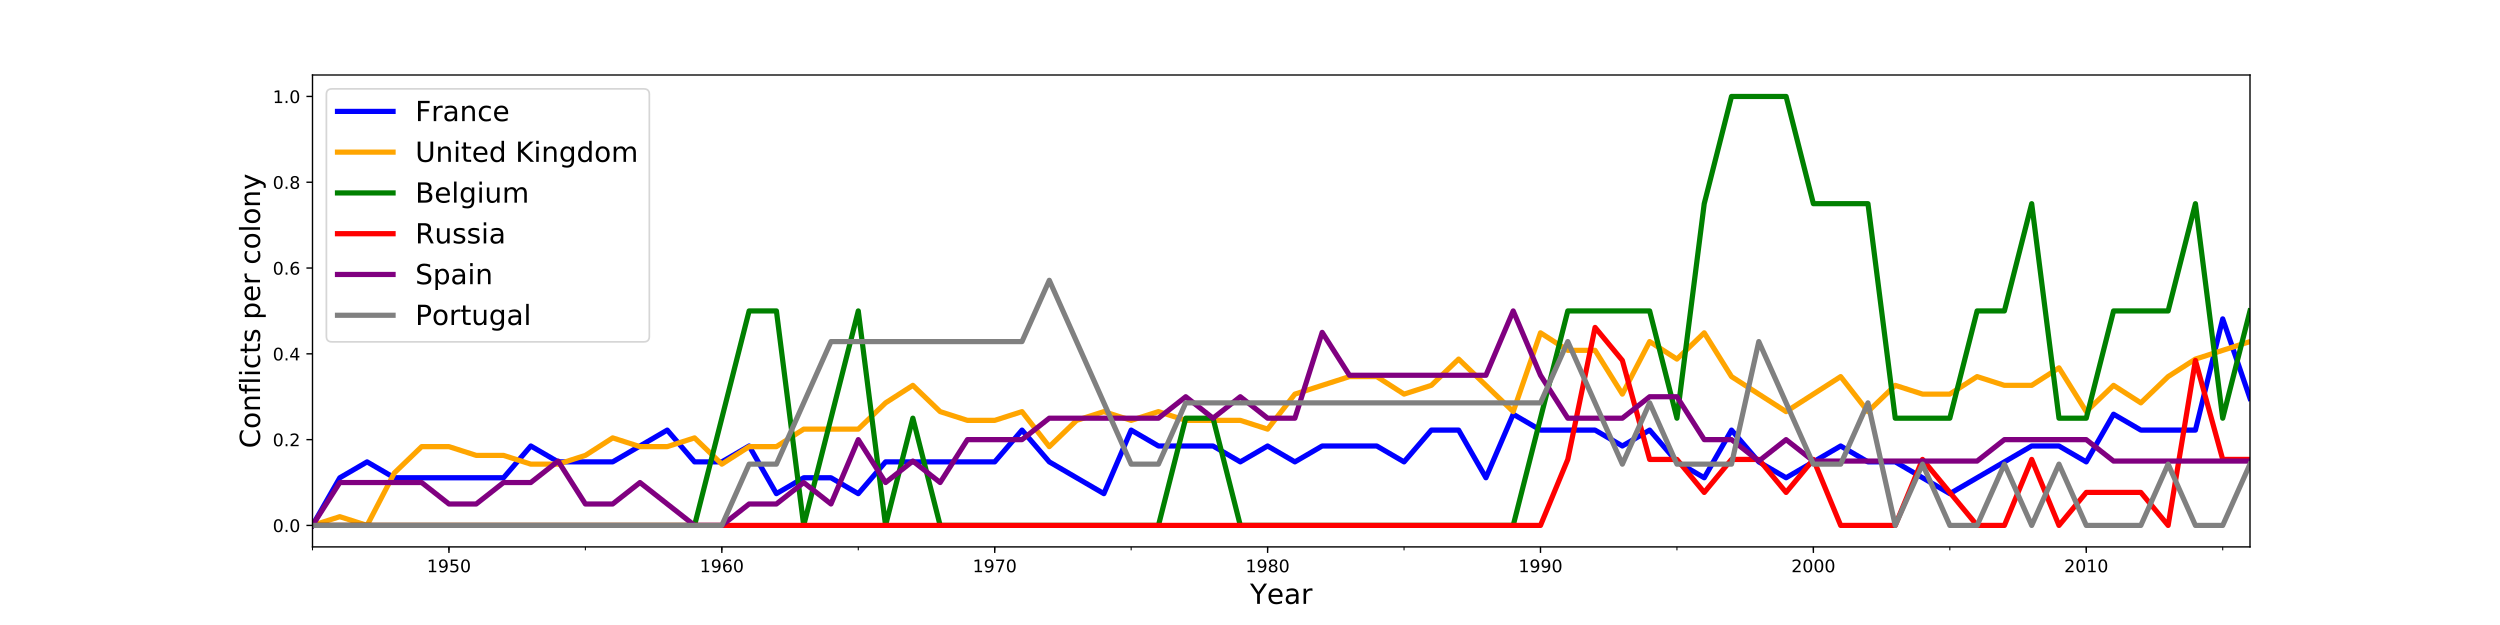<?xml version="1.0" encoding="utf-8" standalone="no"?>
<!DOCTYPE svg PUBLIC "-//W3C//DTD SVG 1.1//EN"
  "http://www.w3.org/Graphics/SVG/1.1/DTD/svg11.dtd">
<!-- Created with matplotlib (http://matplotlib.org/) -->
<svg height="360pt" version="1.1" viewBox="0 0 1440 360" width="1440pt" xmlns="http://www.w3.org/2000/svg" xmlns:xlink="http://www.w3.org/1999/xlink">
 <defs>
  <style type="text/css">
*{stroke-linecap:butt;stroke-linejoin:round;}
  </style>
 </defs>
 <g id="figure_1">
  <g id="patch_1">
   <path d="M 0 360 
L 1440 360 
L 1440 0 
L 0 0 
z
" style="fill:#ffffff;"/>
  </g>
  <g id="axes_1">
   <g id="patch_2">
    <path d="M 180 315 
L 1296 315 
L 1296 43.2 
L 180 43.2 
z
" style="fill:#ffffff;"/>
   </g>
   <g id="matplotlib.axis_1">
    <g id="xtick_1">
     <g id="line2d_1">
      <defs>
       <path d="M 0 0 
L 0 3.5 
" id="m156346a7d6" style="stroke:#000000;stroke-width:0.8;"/>
      </defs>
      <g>
       <use style="stroke:#000000;stroke-width:0.8;" x="258.592" xlink:href="#m156346a7d6" y="315"/>
      </g>
     </g>
     <g id="text_1">
      <!-- 1950 -->
      <defs>
       <path d="M 12.406 8.297 
L 28.516 8.297 
L 28.516 63.922 
L 10.984 60.406 
L 10.984 69.391 
L 28.422 72.906 
L 38.281 72.906 
L 38.281 8.297 
L 54.391 8.297 
L 54.391 0 
L 12.406 0 
z
" id="DejaVuSans-31"/>
       <path d="M 10.984 1.516 
L 10.984 10.5 
Q 14.703 8.734 18.5 7.812 
Q 22.312 6.891 25.984 6.891 
Q 35.75 6.891 40.891 13.453 
Q 46.047 20.016 46.781 33.406 
Q 43.953 29.203 39.594 26.953 
Q 35.25 24.703 29.984 24.703 
Q 19.047 24.703 12.672 31.312 
Q 6.297 37.938 6.297 49.422 
Q 6.297 60.641 12.938 67.422 
Q 19.578 74.219 30.609 74.219 
Q 43.266 74.219 49.922 64.516 
Q 56.594 54.828 56.594 36.375 
Q 56.594 19.141 48.406 8.859 
Q 40.234 -1.422 26.422 -1.422 
Q 22.703 -1.422 18.891 -0.688 
Q 15.094 0.047 10.984 1.516 
z
M 30.609 32.422 
Q 37.25 32.422 41.125 36.953 
Q 45.016 41.5 45.016 49.422 
Q 45.016 57.281 41.125 61.844 
Q 37.25 66.406 30.609 66.406 
Q 23.969 66.406 20.094 61.844 
Q 16.219 57.281 16.219 49.422 
Q 16.219 41.5 20.094 36.953 
Q 23.969 32.422 30.609 32.422 
z
" id="DejaVuSans-39"/>
       <path d="M 10.797 72.906 
L 49.516 72.906 
L 49.516 64.594 
L 19.828 64.594 
L 19.828 46.734 
Q 21.969 47.469 24.109 47.828 
Q 26.266 48.188 28.422 48.188 
Q 40.625 48.188 47.75 41.5 
Q 54.891 34.812 54.891 23.391 
Q 54.891 11.625 47.562 5.094 
Q 40.234 -1.422 26.906 -1.422 
Q 22.312 -1.422 17.547 -0.641 
Q 12.797 0.141 7.719 1.703 
L 7.719 11.625 
Q 12.109 9.234 16.797 8.062 
Q 21.484 6.891 26.703 6.891 
Q 35.156 6.891 40.078 11.328 
Q 45.016 15.766 45.016 23.391 
Q 45.016 31 40.078 35.438 
Q 35.156 39.891 26.703 39.891 
Q 22.75 39.891 18.812 39.016 
Q 14.891 38.141 10.797 36.281 
z
" id="DejaVuSans-35"/>
       <path d="M 31.781 66.406 
Q 24.172 66.406 20.328 58.906 
Q 16.5 51.422 16.5 36.375 
Q 16.5 21.391 20.328 13.891 
Q 24.172 6.391 31.781 6.391 
Q 39.453 6.391 43.281 13.891 
Q 47.125 21.391 47.125 36.375 
Q 47.125 51.422 43.281 58.906 
Q 39.453 66.406 31.781 66.406 
z
M 31.781 74.219 
Q 44.047 74.219 50.516 64.516 
Q 56.984 54.828 56.984 36.375 
Q 56.984 17.969 50.516 8.266 
Q 44.047 -1.422 31.781 -1.422 
Q 19.531 -1.422 13.062 8.266 
Q 6.594 17.969 6.594 36.375 
Q 6.594 54.828 13.062 64.516 
Q 19.531 74.219 31.781 74.219 
z
" id="DejaVuSans-30"/>
      </defs>
      <g transform="translate(245.867 329.598)scale(0.1 -0.1)">
       <use xlink:href="#DejaVuSans-31"/>
       <use x="63.623" xlink:href="#DejaVuSans-39"/>
       <use x="127.246" xlink:href="#DejaVuSans-35"/>
       <use x="190.869" xlink:href="#DejaVuSans-30"/>
      </g>
     </g>
    </g>
    <g id="xtick_2">
     <g id="line2d_2">
      <g>
       <use style="stroke:#000000;stroke-width:0.8;" x="415.775" xlink:href="#m156346a7d6" y="315"/>
      </g>
     </g>
     <g id="text_2">
      <!-- 1960 -->
      <defs>
       <path d="M 33.016 40.375 
Q 26.375 40.375 22.484 35.828 
Q 18.609 31.297 18.609 23.391 
Q 18.609 15.531 22.484 10.953 
Q 26.375 6.391 33.016 6.391 
Q 39.656 6.391 43.531 10.953 
Q 47.406 15.531 47.406 23.391 
Q 47.406 31.297 43.531 35.828 
Q 39.656 40.375 33.016 40.375 
z
M 52.594 71.297 
L 52.594 62.312 
Q 48.875 64.062 45.094 64.984 
Q 41.312 65.922 37.594 65.922 
Q 27.828 65.922 22.672 59.328 
Q 17.531 52.734 16.797 39.406 
Q 19.672 43.656 24.016 45.922 
Q 28.375 48.188 33.594 48.188 
Q 44.578 48.188 50.953 41.516 
Q 57.328 34.859 57.328 23.391 
Q 57.328 12.156 50.688 5.359 
Q 44.047 -1.422 33.016 -1.422 
Q 20.359 -1.422 13.672 8.266 
Q 6.984 17.969 6.984 36.375 
Q 6.984 53.656 15.188 63.938 
Q 23.391 74.219 37.203 74.219 
Q 40.922 74.219 44.703 73.484 
Q 48.484 72.75 52.594 71.297 
z
" id="DejaVuSans-36"/>
      </defs>
      <g transform="translate(403.05 329.598)scale(0.1 -0.1)">
       <use xlink:href="#DejaVuSans-31"/>
       <use x="63.623" xlink:href="#DejaVuSans-39"/>
       <use x="127.246" xlink:href="#DejaVuSans-36"/>
       <use x="190.869" xlink:href="#DejaVuSans-30"/>
      </g>
     </g>
    </g>
    <g id="xtick_3">
     <g id="line2d_3">
      <g>
       <use style="stroke:#000000;stroke-width:0.8;" x="572.958" xlink:href="#m156346a7d6" y="315"/>
      </g>
     </g>
     <g id="text_3">
      <!-- 1970 -->
      <defs>
       <path d="M 8.203 72.906 
L 55.078 72.906 
L 55.078 68.703 
L 28.609 0 
L 18.312 0 
L 43.219 64.594 
L 8.203 64.594 
z
" id="DejaVuSans-37"/>
      </defs>
      <g transform="translate(560.233 329.598)scale(0.1 -0.1)">
       <use xlink:href="#DejaVuSans-31"/>
       <use x="63.623" xlink:href="#DejaVuSans-39"/>
       <use x="127.246" xlink:href="#DejaVuSans-37"/>
       <use x="190.869" xlink:href="#DejaVuSans-30"/>
      </g>
     </g>
    </g>
    <g id="xtick_4">
     <g id="line2d_4">
      <g>
       <use style="stroke:#000000;stroke-width:0.8;" x="730.141" xlink:href="#m156346a7d6" y="315"/>
      </g>
     </g>
     <g id="text_4">
      <!-- 1980 -->
      <defs>
       <path d="M 31.781 34.625 
Q 24.75 34.625 20.719 30.859 
Q 16.703 27.094 16.703 20.516 
Q 16.703 13.922 20.719 10.156 
Q 24.75 6.391 31.781 6.391 
Q 38.812 6.391 42.859 10.172 
Q 46.922 13.969 46.922 20.516 
Q 46.922 27.094 42.891 30.859 
Q 38.875 34.625 31.781 34.625 
z
M 21.922 38.812 
Q 15.578 40.375 12.031 44.719 
Q 8.5 49.078 8.5 55.328 
Q 8.5 64.062 14.719 69.141 
Q 20.953 74.219 31.781 74.219 
Q 42.672 74.219 48.875 69.141 
Q 55.078 64.062 55.078 55.328 
Q 55.078 49.078 51.531 44.719 
Q 48 40.375 41.703 38.812 
Q 48.828 37.156 52.797 32.312 
Q 56.781 27.484 56.781 20.516 
Q 56.781 9.906 50.312 4.234 
Q 43.844 -1.422 31.781 -1.422 
Q 19.734 -1.422 13.25 4.234 
Q 6.781 9.906 6.781 20.516 
Q 6.781 27.484 10.781 32.312 
Q 14.797 37.156 21.922 38.812 
z
M 18.312 54.391 
Q 18.312 48.734 21.844 45.562 
Q 25.391 42.391 31.781 42.391 
Q 38.141 42.391 41.719 45.562 
Q 45.312 48.734 45.312 54.391 
Q 45.312 60.062 41.719 63.234 
Q 38.141 66.406 31.781 66.406 
Q 25.391 66.406 21.844 63.234 
Q 18.312 60.062 18.312 54.391 
z
" id="DejaVuSans-38"/>
      </defs>
      <g transform="translate(717.416 329.598)scale(0.1 -0.1)">
       <use xlink:href="#DejaVuSans-31"/>
       <use x="63.623" xlink:href="#DejaVuSans-39"/>
       <use x="127.246" xlink:href="#DejaVuSans-38"/>
       <use x="190.869" xlink:href="#DejaVuSans-30"/>
      </g>
     </g>
    </g>
    <g id="xtick_5">
     <g id="line2d_5">
      <g>
       <use style="stroke:#000000;stroke-width:0.8;" x="887.324" xlink:href="#m156346a7d6" y="315"/>
      </g>
     </g>
     <g id="text_5">
      <!-- 1990 -->
      <g transform="translate(874.599 329.598)scale(0.1 -0.1)">
       <use xlink:href="#DejaVuSans-31"/>
       <use x="63.623" xlink:href="#DejaVuSans-39"/>
       <use x="127.246" xlink:href="#DejaVuSans-39"/>
       <use x="190.869" xlink:href="#DejaVuSans-30"/>
      </g>
     </g>
    </g>
    <g id="xtick_6">
     <g id="line2d_6">
      <g>
       <use style="stroke:#000000;stroke-width:0.8;" x="1044.507" xlink:href="#m156346a7d6" y="315"/>
      </g>
     </g>
     <g id="text_6">
      <!-- 2000 -->
      <defs>
       <path d="M 19.188 8.297 
L 53.609 8.297 
L 53.609 0 
L 7.328 0 
L 7.328 8.297 
Q 12.938 14.109 22.625 23.891 
Q 32.328 33.688 34.812 36.531 
Q 39.547 41.844 41.422 45.531 
Q 43.312 49.219 43.312 52.781 
Q 43.312 58.594 39.234 62.25 
Q 35.156 65.922 28.609 65.922 
Q 23.969 65.922 18.812 64.312 
Q 13.672 62.703 7.812 59.422 
L 7.812 69.391 
Q 13.766 71.781 18.938 73 
Q 24.125 74.219 28.422 74.219 
Q 39.75 74.219 46.484 68.547 
Q 53.219 62.891 53.219 53.422 
Q 53.219 48.922 51.531 44.891 
Q 49.859 40.875 45.406 35.406 
Q 44.188 33.984 37.641 27.219 
Q 31.109 20.453 19.188 8.297 
z
" id="DejaVuSans-32"/>
      </defs>
      <g transform="translate(1031.782 329.598)scale(0.1 -0.1)">
       <use xlink:href="#DejaVuSans-32"/>
       <use x="63.623" xlink:href="#DejaVuSans-30"/>
       <use x="127.246" xlink:href="#DejaVuSans-30"/>
       <use x="190.869" xlink:href="#DejaVuSans-30"/>
      </g>
     </g>
    </g>
    <g id="xtick_7">
     <g id="line2d_7">
      <g>
       <use style="stroke:#000000;stroke-width:0.8;" x="1201.69" xlink:href="#m156346a7d6" y="315"/>
      </g>
     </g>
     <g id="text_7">
      <!-- 2010 -->
      <g transform="translate(1188.965 329.598)scale(0.1 -0.1)">
       <use xlink:href="#DejaVuSans-32"/>
       <use x="63.623" xlink:href="#DejaVuSans-30"/>
       <use x="127.246" xlink:href="#DejaVuSans-31"/>
       <use x="190.869" xlink:href="#DejaVuSans-30"/>
      </g>
     </g>
    </g>
    <g id="xtick_8">
     <g id="line2d_8">
      <defs>
       <path d="M 0 0 
L 0 2 
" id="m26bf7b3adb" style="stroke:#000000;stroke-width:0.6;"/>
      </defs>
      <g>
       <use style="stroke:#000000;stroke-width:0.6;" x="180" xlink:href="#m26bf7b3adb" y="315"/>
      </g>
     </g>
    </g>
    <g id="xtick_9">
     <g id="line2d_9">
      <g>
       <use style="stroke:#000000;stroke-width:0.6;" x="258.592" xlink:href="#m26bf7b3adb" y="315"/>
      </g>
     </g>
    </g>
    <g id="xtick_10">
     <g id="line2d_10">
      <g>
       <use style="stroke:#000000;stroke-width:0.6;" x="337.183" xlink:href="#m26bf7b3adb" y="315"/>
      </g>
     </g>
    </g>
    <g id="xtick_11">
     <g id="line2d_11">
      <g>
       <use style="stroke:#000000;stroke-width:0.6;" x="415.775" xlink:href="#m26bf7b3adb" y="315"/>
      </g>
     </g>
    </g>
    <g id="xtick_12">
     <g id="line2d_12">
      <g>
       <use style="stroke:#000000;stroke-width:0.6;" x="494.366" xlink:href="#m26bf7b3adb" y="315"/>
      </g>
     </g>
    </g>
    <g id="xtick_13">
     <g id="line2d_13">
      <g>
       <use style="stroke:#000000;stroke-width:0.6;" x="572.958" xlink:href="#m26bf7b3adb" y="315"/>
      </g>
     </g>
    </g>
    <g id="xtick_14">
     <g id="line2d_14">
      <g>
       <use style="stroke:#000000;stroke-width:0.6;" x="651.549" xlink:href="#m26bf7b3adb" y="315"/>
      </g>
     </g>
    </g>
    <g id="xtick_15">
     <g id="line2d_15">
      <g>
       <use style="stroke:#000000;stroke-width:0.6;" x="730.141" xlink:href="#m26bf7b3adb" y="315"/>
      </g>
     </g>
    </g>
    <g id="xtick_16">
     <g id="line2d_16">
      <g>
       <use style="stroke:#000000;stroke-width:0.6;" x="808.732" xlink:href="#m26bf7b3adb" y="315"/>
      </g>
     </g>
    </g>
    <g id="xtick_17">
     <g id="line2d_17">
      <g>
       <use style="stroke:#000000;stroke-width:0.6;" x="887.324" xlink:href="#m26bf7b3adb" y="315"/>
      </g>
     </g>
    </g>
    <g id="xtick_18">
     <g id="line2d_18">
      <g>
       <use style="stroke:#000000;stroke-width:0.6;" x="965.915" xlink:href="#m26bf7b3adb" y="315"/>
      </g>
     </g>
    </g>
    <g id="xtick_19">
     <g id="line2d_19">
      <g>
       <use style="stroke:#000000;stroke-width:0.6;" x="1044.507" xlink:href="#m26bf7b3adb" y="315"/>
      </g>
     </g>
    </g>
    <g id="xtick_20">
     <g id="line2d_20">
      <g>
       <use style="stroke:#000000;stroke-width:0.6;" x="1123.099" xlink:href="#m26bf7b3adb" y="315"/>
      </g>
     </g>
    </g>
    <g id="xtick_21">
     <g id="line2d_21">
      <g>
       <use style="stroke:#000000;stroke-width:0.6;" x="1201.69" xlink:href="#m26bf7b3adb" y="315"/>
      </g>
     </g>
    </g>
    <g id="xtick_22">
     <g id="line2d_22">
      <g>
       <use style="stroke:#000000;stroke-width:0.6;" x="1280.282" xlink:href="#m26bf7b3adb" y="315"/>
      </g>
     </g>
    </g>
    <g id="text_8">
     <!-- Year -->
     <defs>
      <path d="M -0.203 72.906 
L 10.406 72.906 
L 30.609 42.922 
L 50.688 72.906 
L 61.281 72.906 
L 35.5 34.719 
L 35.5 0 
L 25.594 0 
L 25.594 34.719 
z
" id="DejaVuSans-59"/>
      <path d="M 56.203 29.594 
L 56.203 25.203 
L 14.891 25.203 
Q 15.484 15.922 20.484 11.062 
Q 25.484 6.203 34.422 6.203 
Q 39.594 6.203 44.453 7.469 
Q 49.312 8.734 54.109 11.281 
L 54.109 2.781 
Q 49.266 0.734 44.188 -0.344 
Q 39.109 -1.422 33.891 -1.422 
Q 20.797 -1.422 13.156 6.188 
Q 5.516 13.812 5.516 26.812 
Q 5.516 40.234 12.766 48.109 
Q 20.016 56 32.328 56 
Q 43.359 56 49.781 48.891 
Q 56.203 41.797 56.203 29.594 
z
M 47.219 32.234 
Q 47.125 39.594 43.094 43.984 
Q 39.062 48.391 32.422 48.391 
Q 24.906 48.391 20.391 44.141 
Q 15.875 39.891 15.188 32.172 
z
" id="DejaVuSans-65"/>
      <path d="M 34.281 27.484 
Q 23.391 27.484 19.188 25 
Q 14.984 22.516 14.984 16.5 
Q 14.984 11.719 18.141 8.906 
Q 21.297 6.109 26.703 6.109 
Q 34.188 6.109 38.703 11.406 
Q 43.219 16.703 43.219 25.484 
L 43.219 27.484 
z
M 52.203 31.203 
L 52.203 0 
L 43.219 0 
L 43.219 8.297 
Q 40.141 3.328 35.547 0.953 
Q 30.953 -1.422 24.312 -1.422 
Q 15.922 -1.422 10.953 3.297 
Q 6 8.016 6 15.922 
Q 6 25.141 12.172 29.828 
Q 18.359 34.516 30.609 34.516 
L 43.219 34.516 
L 43.219 35.406 
Q 43.219 41.609 39.141 45 
Q 35.062 48.391 27.688 48.391 
Q 23 48.391 18.547 47.266 
Q 14.109 46.141 10.016 43.891 
L 10.016 52.203 
Q 14.938 54.109 19.578 55.047 
Q 24.219 56 28.609 56 
Q 40.484 56 46.344 49.844 
Q 52.203 43.703 52.203 31.203 
z
" id="DejaVuSans-61"/>
      <path d="M 41.109 46.297 
Q 39.594 47.172 37.812 47.578 
Q 36.031 48 33.891 48 
Q 26.266 48 22.188 43.047 
Q 18.109 38.094 18.109 28.812 
L 18.109 0 
L 9.078 0 
L 9.078 54.688 
L 18.109 54.688 
L 18.109 46.188 
Q 20.953 51.172 25.484 53.578 
Q 30.031 56 36.531 56 
Q 37.453 56 38.578 55.875 
Q 39.703 55.766 41.062 55.516 
z
" id="DejaVuSans-72"/>
     </defs>
     <g transform="translate(720.016 347.836)scale(0.16 -0.16)">
      <use xlink:href="#DejaVuSans-59"/>
      <use x="60.881" xlink:href="#DejaVuSans-65"/>
      <use x="122.404" xlink:href="#DejaVuSans-61"/>
      <use x="183.684" xlink:href="#DejaVuSans-72"/>
     </g>
    </g>
   </g>
   <g id="matplotlib.axis_2">
    <g id="ytick_1">
     <g id="line2d_23">
      <defs>
       <path d="M 0 0 
L -3.5 0 
" id="me73ff09199" style="stroke:#000000;stroke-width:0.8;"/>
      </defs>
      <g>
       <use style="stroke:#000000;stroke-width:0.8;" x="180" xlink:href="#me73ff09199" y="302.645"/>
      </g>
     </g>
     <g id="text_9">
      <!-- 0.0 -->
      <defs>
       <path d="M 10.688 12.406 
L 21 12.406 
L 21 0 
L 10.688 0 
z
" id="DejaVuSans-2e"/>
      </defs>
      <g transform="translate(157.097 306.445)scale(0.1 -0.1)">
       <use xlink:href="#DejaVuSans-30"/>
       <use x="63.623" xlink:href="#DejaVuSans-2e"/>
       <use x="95.41" xlink:href="#DejaVuSans-30"/>
      </g>
     </g>
    </g>
    <g id="ytick_2">
     <g id="line2d_24">
      <g>
       <use style="stroke:#000000;stroke-width:0.8;" x="180" xlink:href="#me73ff09199" y="253.227"/>
      </g>
     </g>
     <g id="text_10">
      <!-- 0.2 -->
      <g transform="translate(157.097 257.026)scale(0.1 -0.1)">
       <use xlink:href="#DejaVuSans-30"/>
       <use x="63.623" xlink:href="#DejaVuSans-2e"/>
       <use x="95.41" xlink:href="#DejaVuSans-32"/>
      </g>
     </g>
    </g>
    <g id="ytick_3">
     <g id="line2d_25">
      <g>
       <use style="stroke:#000000;stroke-width:0.8;" x="180" xlink:href="#me73ff09199" y="203.809"/>
      </g>
     </g>
     <g id="text_11">
      <!-- 0.4 -->
      <defs>
       <path d="M 37.797 64.312 
L 12.891 25.391 
L 37.797 25.391 
z
M 35.203 72.906 
L 47.609 72.906 
L 47.609 25.391 
L 58.016 25.391 
L 58.016 17.188 
L 47.609 17.188 
L 47.609 0 
L 37.797 0 
L 37.797 17.188 
L 4.891 17.188 
L 4.891 26.703 
z
" id="DejaVuSans-34"/>
      </defs>
      <g transform="translate(157.097 207.608)scale(0.1 -0.1)">
       <use xlink:href="#DejaVuSans-30"/>
       <use x="63.623" xlink:href="#DejaVuSans-2e"/>
       <use x="95.41" xlink:href="#DejaVuSans-34"/>
      </g>
     </g>
    </g>
    <g id="ytick_4">
     <g id="line2d_26">
      <g>
       <use style="stroke:#000000;stroke-width:0.8;" x="180" xlink:href="#me73ff09199" y="154.391"/>
      </g>
     </g>
     <g id="text_12">
      <!-- 0.6 -->
      <g transform="translate(157.097 158.19)scale(0.1 -0.1)">
       <use xlink:href="#DejaVuSans-30"/>
       <use x="63.623" xlink:href="#DejaVuSans-2e"/>
       <use x="95.41" xlink:href="#DejaVuSans-36"/>
      </g>
     </g>
    </g>
    <g id="ytick_5">
     <g id="line2d_27">
      <g>
       <use style="stroke:#000000;stroke-width:0.8;" x="180" xlink:href="#me73ff09199" y="104.973"/>
      </g>
     </g>
     <g id="text_13">
      <!-- 0.8 -->
      <g transform="translate(157.097 108.772)scale(0.1 -0.1)">
       <use xlink:href="#DejaVuSans-30"/>
       <use x="63.623" xlink:href="#DejaVuSans-2e"/>
       <use x="95.41" xlink:href="#DejaVuSans-38"/>
      </g>
     </g>
    </g>
    <g id="ytick_6">
     <g id="line2d_28">
      <g>
       <use style="stroke:#000000;stroke-width:0.8;" x="180" xlink:href="#me73ff09199" y="55.555"/>
      </g>
     </g>
     <g id="text_14">
      <!-- 1.0 -->
      <g transform="translate(157.097 59.354)scale(0.1 -0.1)">
       <use xlink:href="#DejaVuSans-31"/>
       <use x="63.623" xlink:href="#DejaVuSans-2e"/>
       <use x="95.41" xlink:href="#DejaVuSans-30"/>
      </g>
     </g>
    </g>
    <g id="text_15">
     <!-- Conflicts per colony -->
     <defs>
      <path d="M 64.406 67.281 
L 64.406 56.891 
Q 59.422 61.531 53.781 63.812 
Q 48.141 66.109 41.797 66.109 
Q 29.297 66.109 22.656 58.469 
Q 16.016 50.828 16.016 36.375 
Q 16.016 21.969 22.656 14.328 
Q 29.297 6.688 41.797 6.688 
Q 48.141 6.688 53.781 8.984 
Q 59.422 11.281 64.406 15.922 
L 64.406 5.609 
Q 59.234 2.094 53.438 0.328 
Q 47.656 -1.422 41.219 -1.422 
Q 24.656 -1.422 15.125 8.703 
Q 5.609 18.844 5.609 36.375 
Q 5.609 53.953 15.125 64.078 
Q 24.656 74.219 41.219 74.219 
Q 47.75 74.219 53.531 72.484 
Q 59.328 70.75 64.406 67.281 
z
" id="DejaVuSans-43"/>
      <path d="M 30.609 48.391 
Q 23.391 48.391 19.188 42.75 
Q 14.984 37.109 14.984 27.297 
Q 14.984 17.484 19.156 11.844 
Q 23.344 6.203 30.609 6.203 
Q 37.797 6.203 41.984 11.859 
Q 46.188 17.531 46.188 27.297 
Q 46.188 37.016 41.984 42.703 
Q 37.797 48.391 30.609 48.391 
z
M 30.609 56 
Q 42.328 56 49.016 48.375 
Q 55.719 40.766 55.719 27.297 
Q 55.719 13.875 49.016 6.219 
Q 42.328 -1.422 30.609 -1.422 
Q 18.844 -1.422 12.172 6.219 
Q 5.516 13.875 5.516 27.297 
Q 5.516 40.766 12.172 48.375 
Q 18.844 56 30.609 56 
z
" id="DejaVuSans-6f"/>
      <path d="M 54.891 33.016 
L 54.891 0 
L 45.906 0 
L 45.906 32.719 
Q 45.906 40.484 42.875 44.328 
Q 39.844 48.188 33.797 48.188 
Q 26.516 48.188 22.312 43.547 
Q 18.109 38.922 18.109 30.906 
L 18.109 0 
L 9.078 0 
L 9.078 54.688 
L 18.109 54.688 
L 18.109 46.188 
Q 21.344 51.125 25.703 53.562 
Q 30.078 56 35.797 56 
Q 45.219 56 50.047 50.172 
Q 54.891 44.344 54.891 33.016 
z
" id="DejaVuSans-6e"/>
      <path d="M 37.109 75.984 
L 37.109 68.5 
L 28.516 68.5 
Q 23.688 68.5 21.797 66.547 
Q 19.922 64.594 19.922 59.516 
L 19.922 54.688 
L 34.719 54.688 
L 34.719 47.703 
L 19.922 47.703 
L 19.922 0 
L 10.891 0 
L 10.891 47.703 
L 2.297 47.703 
L 2.297 54.688 
L 10.891 54.688 
L 10.891 58.5 
Q 10.891 67.625 15.141 71.797 
Q 19.391 75.984 28.609 75.984 
z
" id="DejaVuSans-66"/>
      <path d="M 9.422 75.984 
L 18.406 75.984 
L 18.406 0 
L 9.422 0 
z
" id="DejaVuSans-6c"/>
      <path d="M 9.422 54.688 
L 18.406 54.688 
L 18.406 0 
L 9.422 0 
z
M 9.422 75.984 
L 18.406 75.984 
L 18.406 64.594 
L 9.422 64.594 
z
" id="DejaVuSans-69"/>
      <path d="M 48.781 52.594 
L 48.781 44.188 
Q 44.969 46.297 41.141 47.344 
Q 37.312 48.391 33.406 48.391 
Q 24.656 48.391 19.812 42.844 
Q 14.984 37.312 14.984 27.297 
Q 14.984 17.281 19.812 11.734 
Q 24.656 6.203 33.406 6.203 
Q 37.312 6.203 41.141 7.25 
Q 44.969 8.297 48.781 10.406 
L 48.781 2.094 
Q 45.016 0.344 40.984 -0.531 
Q 36.969 -1.422 32.422 -1.422 
Q 20.062 -1.422 12.781 6.344 
Q 5.516 14.109 5.516 27.297 
Q 5.516 40.672 12.859 48.328 
Q 20.219 56 33.016 56 
Q 37.156 56 41.109 55.141 
Q 45.062 54.297 48.781 52.594 
z
" id="DejaVuSans-63"/>
      <path d="M 18.312 70.219 
L 18.312 54.688 
L 36.812 54.688 
L 36.812 47.703 
L 18.312 47.703 
L 18.312 18.016 
Q 18.312 11.328 20.141 9.422 
Q 21.969 7.516 27.594 7.516 
L 36.812 7.516 
L 36.812 0 
L 27.594 0 
Q 17.188 0 13.234 3.875 
Q 9.281 7.766 9.281 18.016 
L 9.281 47.703 
L 2.688 47.703 
L 2.688 54.688 
L 9.281 54.688 
L 9.281 70.219 
z
" id="DejaVuSans-74"/>
      <path d="M 44.281 53.078 
L 44.281 44.578 
Q 40.484 46.531 36.375 47.5 
Q 32.281 48.484 27.875 48.484 
Q 21.188 48.484 17.844 46.438 
Q 14.5 44.391 14.5 40.281 
Q 14.5 37.156 16.891 35.375 
Q 19.281 33.594 26.516 31.984 
L 29.594 31.297 
Q 39.156 29.25 43.188 25.516 
Q 47.219 21.781 47.219 15.094 
Q 47.219 7.469 41.188 3.016 
Q 35.156 -1.422 24.609 -1.422 
Q 20.219 -1.422 15.453 -0.562 
Q 10.688 0.297 5.422 2 
L 5.422 11.281 
Q 10.406 8.688 15.234 7.391 
Q 20.062 6.109 24.812 6.109 
Q 31.156 6.109 34.562 8.281 
Q 37.984 10.453 37.984 14.406 
Q 37.984 18.062 35.516 20.016 
Q 33.062 21.969 24.703 23.781 
L 21.578 24.516 
Q 13.234 26.266 9.516 29.906 
Q 5.812 33.547 5.812 39.891 
Q 5.812 47.609 11.281 51.797 
Q 16.75 56 26.812 56 
Q 31.781 56 36.172 55.266 
Q 40.578 54.547 44.281 53.078 
z
" id="DejaVuSans-73"/>
      <path id="DejaVuSans-20"/>
      <path d="M 18.109 8.203 
L 18.109 -20.797 
L 9.078 -20.797 
L 9.078 54.688 
L 18.109 54.688 
L 18.109 46.391 
Q 20.953 51.266 25.266 53.625 
Q 29.594 56 35.594 56 
Q 45.562 56 51.781 48.094 
Q 58.016 40.188 58.016 27.297 
Q 58.016 14.406 51.781 6.484 
Q 45.562 -1.422 35.594 -1.422 
Q 29.594 -1.422 25.266 0.953 
Q 20.953 3.328 18.109 8.203 
z
M 48.688 27.297 
Q 48.688 37.203 44.609 42.844 
Q 40.531 48.484 33.406 48.484 
Q 26.266 48.484 22.188 42.844 
Q 18.109 37.203 18.109 27.297 
Q 18.109 17.391 22.188 11.75 
Q 26.266 6.109 33.406 6.109 
Q 40.531 6.109 44.609 11.75 
Q 48.688 17.391 48.688 27.297 
z
" id="DejaVuSans-70"/>
      <path d="M 32.172 -5.078 
Q 28.375 -14.844 24.75 -17.812 
Q 21.141 -20.797 15.094 -20.797 
L 7.906 -20.797 
L 7.906 -13.281 
L 13.188 -13.281 
Q 16.891 -13.281 18.938 -11.516 
Q 21 -9.766 23.484 -3.219 
L 25.094 0.875 
L 2.984 54.688 
L 12.5 54.688 
L 29.594 11.922 
L 46.688 54.688 
L 56.203 54.688 
z
" id="DejaVuSans-79"/>
     </defs>
     <g transform="translate(149.769 258.206)rotate(-90)scale(0.16 -0.16)">
      <use xlink:href="#DejaVuSans-43"/>
      <use x="69.824" xlink:href="#DejaVuSans-6f"/>
      <use x="131.006" xlink:href="#DejaVuSans-6e"/>
      <use x="194.385" xlink:href="#DejaVuSans-66"/>
      <use x="229.59" xlink:href="#DejaVuSans-6c"/>
      <use x="257.373" xlink:href="#DejaVuSans-69"/>
      <use x="285.156" xlink:href="#DejaVuSans-63"/>
      <use x="340.137" xlink:href="#DejaVuSans-74"/>
      <use x="379.346" xlink:href="#DejaVuSans-73"/>
      <use x="431.445" xlink:href="#DejaVuSans-20"/>
      <use x="463.232" xlink:href="#DejaVuSans-70"/>
      <use x="526.709" xlink:href="#DejaVuSans-65"/>
      <use x="588.232" xlink:href="#DejaVuSans-72"/>
      <use x="629.346" xlink:href="#DejaVuSans-20"/>
      <use x="661.133" xlink:href="#DejaVuSans-63"/>
      <use x="716.113" xlink:href="#DejaVuSans-6f"/>
      <use x="777.295" xlink:href="#DejaVuSans-6c"/>
      <use x="805.078" xlink:href="#DejaVuSans-6f"/>
      <use x="866.26" xlink:href="#DejaVuSans-6e"/>
      <use x="929.639" xlink:href="#DejaVuSans-79"/>
     </g>
    </g>
   </g>
   <g id="line2d_29">
    <path clip-path="url(#pcedec226cc)" d="M 180 302.645 
L 195.718 275.191 
L 211.437 266.039 
L 227.155 275.191 
L 242.873 275.191 
L 258.592 275.191 
L 274.31 275.191 
L 290.028 275.191 
L 305.746 256.888 
L 321.465 266.039 
L 337.183 266.039 
L 352.901 266.039 
L 368.62 256.888 
L 384.338 247.736 
L 400.056 266.039 
L 415.775 266.039 
L 431.493 256.888 
L 447.211 284.342 
L 462.93 275.191 
L 478.648 275.191 
L 494.366 284.342 
L 510.085 266.039 
L 525.803 266.039 
L 541.521 266.039 
L 557.239 266.039 
L 572.958 266.039 
L 588.676 247.736 
L 604.394 266.039 
L 620.113 275.191 
L 635.831 284.342 
L 651.549 247.736 
L 667.268 256.888 
L 682.986 256.888 
L 698.704 256.888 
L 714.423 266.039 
L 730.141 256.888 
L 745.859 266.039 
L 761.577 256.888 
L 777.296 256.888 
L 793.014 256.888 
L 808.732 266.039 
L 824.451 247.736 
L 840.169 247.736 
L 855.887 275.191 
L 871.606 238.585 
L 887.324 247.736 
L 903.042 247.736 
L 918.761 247.736 
L 934.479 256.888 
L 950.197 247.736 
L 965.915 266.039 
L 981.634 275.191 
L 997.352 247.736 
L 1013.07 266.039 
L 1028.789 275.191 
L 1044.507 266.039 
L 1060.225 256.888 
L 1075.944 266.039 
L 1091.662 266.039 
L 1107.38 275.191 
L 1123.099 284.342 
L 1138.817 275.191 
L 1154.535 266.039 
L 1170.254 256.888 
L 1185.972 256.888 
L 1201.69 266.039 
L 1217.408 238.585 
L 1233.127 247.736 
L 1248.845 247.736 
L 1264.563 247.736 
L 1280.282 183.676 
L 1296 229.433 
" style="fill:none;stroke:#0000ff;stroke-linecap:square;stroke-width:3;"/>
   </g>
   <g id="line2d_30">
    <path clip-path="url(#pcedec226cc)" d="M 180 302.645 
L 195.718 297.603 
L 211.437 302.645 
L 227.155 272.389 
L 242.873 257.261 
L 258.592 257.261 
L 274.31 262.304 
L 290.028 262.304 
L 305.746 267.347 
L 321.465 267.347 
L 337.183 262.304 
L 352.901 252.219 
L 368.62 257.261 
L 384.338 257.261 
L 400.056 252.219 
L 415.775 267.347 
L 431.493 257.261 
L 447.211 257.261 
L 462.93 247.176 
L 478.648 247.176 
L 494.366 247.176 
L 510.085 232.048 
L 525.803 221.963 
L 541.521 237.091 
L 557.239 242.133 
L 572.958 242.133 
L 588.676 237.091 
L 604.394 257.261 
L 620.113 242.133 
L 635.831 237.091 
L 651.549 242.133 
L 667.268 237.091 
L 682.986 242.133 
L 698.704 242.133 
L 714.423 242.133 
L 730.141 247.176 
L 745.859 227.005 
L 761.577 221.963 
L 777.296 216.92 
L 793.014 216.92 
L 808.732 227.005 
L 824.451 221.963 
L 840.169 206.835 
L 855.887 221.963 
L 871.606 237.091 
L 887.324 191.707 
L 903.042 201.792 
L 918.761 201.792 
L 934.479 227.005 
L 950.197 196.749 
L 965.915 206.835 
L 981.634 191.707 
L 997.352 216.92 
L 1013.07 227.005 
L 1028.789 237.091 
L 1044.507 227.005 
L 1060.225 216.92 
L 1075.944 237.091 
L 1091.662 221.963 
L 1107.38 227.005 
L 1123.099 227.005 
L 1138.817 216.92 
L 1154.535 221.963 
L 1170.254 221.963 
L 1185.972 211.877 
L 1201.69 237.091 
L 1217.408 221.963 
L 1233.127 232.048 
L 1248.845 216.92 
L 1264.563 206.835 
L 1280.282 201.792 
L 1296 196.749 
" style="fill:none;stroke:#ffa500;stroke-linecap:square;stroke-width:3;"/>
   </g>
   <g id="line2d_31">
    <path clip-path="url(#pcedec226cc)" d="M 180 302.645 
L 195.718 302.645 
L 211.437 302.645 
L 227.155 302.645 
L 242.873 302.645 
L 258.592 302.645 
L 274.31 302.645 
L 290.028 302.645 
L 305.746 302.645 
L 321.465 302.645 
L 337.183 302.645 
L 352.901 302.645 
L 368.62 302.645 
L 384.338 302.645 
L 400.056 302.645 
L 415.775 240.873 
L 431.493 179.1 
L 447.211 179.1 
L 462.93 302.645 
L 478.648 240.873 
L 494.366 179.1 
L 510.085 302.645 
L 525.803 240.873 
L 541.521 302.645 
L 557.239 302.645 
L 572.958 302.645 
L 588.676 302.645 
L 604.394 302.645 
L 620.113 302.645 
L 635.831 302.645 
L 651.549 302.645 
L 667.268 302.645 
L 682.986 240.873 
L 698.704 240.873 
L 714.423 302.645 
L 730.141 302.645 
L 745.859 302.645 
L 761.577 302.645 
L 777.296 302.645 
L 793.014 302.645 
L 808.732 302.645 
L 824.451 302.645 
L 840.169 302.645 
L 855.887 302.645 
L 871.606 302.645 
L 887.324 240.873 
L 903.042 179.1 
L 918.761 179.1 
L 934.479 179.1 
L 950.197 179.1 
L 965.915 240.873 
L 981.634 117.327 
L 997.352 55.555 
L 1013.07 55.555 
L 1028.789 55.555 
L 1044.507 117.327 
L 1060.225 117.327 
L 1075.944 117.327 
L 1091.662 240.873 
L 1107.38 240.873 
L 1123.099 240.873 
L 1138.817 179.1 
L 1154.535 179.1 
L 1170.254 117.327 
L 1185.972 240.873 
L 1201.69 240.873 
L 1217.408 179.1 
L 1233.127 179.1 
L 1248.845 179.1 
L 1264.563 117.327 
L 1280.282 240.873 
L 1296 179.1 
" style="fill:none;stroke:#008000;stroke-linecap:square;stroke-width:3;"/>
   </g>
   <g id="line2d_32">
    <path clip-path="url(#pcedec226cc)" d="M 180 302.645 
L 195.718 302.645 
L 211.437 302.645 
L 227.155 302.645 
L 242.873 302.645 
L 258.592 302.645 
L 274.31 302.645 
L 290.028 302.645 
L 305.746 302.645 
L 321.465 302.645 
L 337.183 302.645 
L 352.901 302.645 
L 368.62 302.645 
L 384.338 302.645 
L 400.056 302.645 
L 415.775 302.645 
L 431.493 302.645 
L 447.211 302.645 
L 462.93 302.645 
L 478.648 302.645 
L 494.366 302.645 
L 510.085 302.645 
L 525.803 302.645 
L 541.521 302.645 
L 557.239 302.645 
L 572.958 302.645 
L 588.676 302.645 
L 604.394 302.645 
L 620.113 302.645 
L 635.831 302.645 
L 651.549 302.645 
L 667.268 302.645 
L 682.986 302.645 
L 698.704 302.645 
L 714.423 302.645 
L 730.141 302.645 
L 745.859 302.645 
L 761.577 302.645 
L 777.296 302.645 
L 793.014 302.645 
L 808.732 302.645 
L 824.451 302.645 
L 840.169 302.645 
L 855.887 302.645 
L 871.606 302.645 
L 887.324 302.645 
L 903.042 264.631 
L 918.761 188.603 
L 934.479 207.61 
L 950.197 264.631 
L 965.915 264.631 
L 981.634 283.638 
L 997.352 264.631 
L 1013.07 264.631 
L 1028.789 283.638 
L 1044.507 264.631 
L 1060.225 302.645 
L 1075.944 302.645 
L 1091.662 302.645 
L 1107.38 264.631 
L 1123.099 283.638 
L 1138.817 302.645 
L 1154.535 302.645 
L 1170.254 264.631 
L 1185.972 302.645 
L 1201.69 283.638 
L 1217.408 283.638 
L 1233.127 283.638 
L 1248.845 302.645 
L 1264.563 207.61 
L 1280.282 264.631 
L 1296 264.631 
" style="fill:none;stroke:#ff0000;stroke-linecap:square;stroke-width:3;"/>
   </g>
   <g id="line2d_33">
    <path clip-path="url(#pcedec226cc)" d="M 180 302.645 
L 195.718 277.936 
L 211.437 277.936 
L 227.155 277.936 
L 242.873 277.936 
L 258.592 290.291 
L 274.31 290.291 
L 290.028 277.936 
L 305.746 277.936 
L 321.465 265.582 
L 337.183 290.291 
L 352.901 290.291 
L 368.62 277.936 
L 384.338 290.291 
L 400.056 302.645 
L 415.775 302.645 
L 431.493 290.291 
L 447.211 290.291 
L 462.93 277.936 
L 478.648 290.291 
L 494.366 253.227 
L 510.085 277.936 
L 525.803 265.582 
L 541.521 277.936 
L 557.239 253.227 
L 572.958 253.227 
L 588.676 253.227 
L 604.394 240.873 
L 620.113 240.873 
L 635.831 240.873 
L 651.549 240.873 
L 667.268 240.873 
L 682.986 228.518 
L 698.704 240.873 
L 714.423 228.518 
L 730.141 240.873 
L 745.859 240.873 
L 761.577 191.455 
L 777.296 216.164 
L 793.014 216.164 
L 808.732 216.164 
L 824.451 216.164 
L 840.169 216.164 
L 855.887 216.164 
L 871.606 179.1 
L 887.324 216.164 
L 903.042 240.873 
L 918.761 240.873 
L 934.479 240.873 
L 950.197 228.518 
L 965.915 228.518 
L 981.634 253.227 
L 997.352 253.227 
L 1013.07 265.582 
L 1028.789 253.227 
L 1044.507 265.582 
L 1060.225 265.582 
L 1075.944 265.582 
L 1091.662 265.582 
L 1107.38 265.582 
L 1123.099 265.582 
L 1138.817 265.582 
L 1154.535 253.227 
L 1170.254 253.227 
L 1185.972 253.227 
L 1201.69 253.227 
L 1217.408 265.582 
L 1233.127 265.582 
L 1248.845 265.582 
L 1264.563 265.582 
L 1280.282 265.582 
L 1296 265.582 
" style="fill:none;stroke:#800080;stroke-linecap:square;stroke-width:3;"/>
   </g>
   <g id="line2d_34">
    <path clip-path="url(#pcedec226cc)" d="M 180 302.645 
L 195.718 302.645 
L 211.437 302.645 
L 227.155 302.645 
L 242.873 302.645 
L 258.592 302.645 
L 274.31 302.645 
L 290.028 302.645 
L 305.746 302.645 
L 321.465 302.645 
L 337.183 302.645 
L 352.901 302.645 
L 368.62 302.645 
L 384.338 302.645 
L 400.056 302.645 
L 415.775 302.645 
L 431.493 267.347 
L 447.211 267.347 
L 462.93 232.048 
L 478.648 196.749 
L 494.366 196.749 
L 510.085 196.749 
L 525.803 196.749 
L 541.521 196.749 
L 557.239 196.749 
L 572.958 196.749 
L 588.676 196.749 
L 604.394 161.451 
L 620.113 196.749 
L 635.831 232.048 
L 651.549 267.347 
L 667.268 267.347 
L 682.986 232.048 
L 698.704 232.048 
L 714.423 232.048 
L 730.141 232.048 
L 745.859 232.048 
L 761.577 232.048 
L 777.296 232.048 
L 793.014 232.048 
L 808.732 232.048 
L 824.451 232.048 
L 840.169 232.048 
L 855.887 232.048 
L 871.606 232.048 
L 887.324 232.048 
L 903.042 196.749 
L 918.761 232.048 
L 934.479 267.347 
L 950.197 232.048 
L 965.915 267.347 
L 981.634 267.347 
L 997.352 267.347 
L 1013.07 196.749 
L 1028.789 232.048 
L 1044.507 267.347 
L 1060.225 267.347 
L 1075.944 232.048 
L 1091.662 302.645 
L 1107.38 267.347 
L 1123.099 302.645 
L 1138.817 302.645 
L 1154.535 267.347 
L 1170.254 302.645 
L 1185.972 267.347 
L 1201.69 302.645 
L 1217.408 302.645 
L 1233.127 302.645 
L 1248.845 267.347 
L 1264.563 302.645 
L 1280.282 302.645 
L 1296 267.347 
" style="fill:none;stroke:#808080;stroke-linecap:square;stroke-width:3;"/>
   </g>
   <g id="patch_3">
    <path d="M 180 315 
L 180 43.2 
" style="fill:none;stroke:#000000;stroke-linecap:square;stroke-linejoin:miter;stroke-width:0.8;"/>
   </g>
   <g id="patch_4">
    <path d="M 1296 315 
L 1296 43.2 
" style="fill:none;stroke:#000000;stroke-linecap:square;stroke-linejoin:miter;stroke-width:0.8;"/>
   </g>
   <g id="patch_5">
    <path d="M 180 315 
L 1296 315 
" style="fill:none;stroke:#000000;stroke-linecap:square;stroke-linejoin:miter;stroke-width:0.8;"/>
   </g>
   <g id="patch_6">
    <path d="M 180 43.2 
L 1296 43.2 
" style="fill:none;stroke:#000000;stroke-linecap:square;stroke-linejoin:miter;stroke-width:0.8;"/>
   </g>
   <g id="legend_1">
    <g id="patch_7">
     <path d="M 191.2 196.91 
L 370.822 196.91 
Q 374.022 196.91 374.022 193.71 
L 374.022 54.4 
Q 374.022 51.2 370.822 51.2 
L 191.2 51.2 
Q 188 51.2 188 54.4 
L 188 193.71 
Q 188 196.91 191.2 196.91 
z
" style="fill:#ffffff;opacity:0.8;stroke:#cccccc;stroke-linejoin:miter;"/>
    </g>
    <g id="line2d_35">
     <path d="M 194.4 64.157 
L 226.4 64.157 
" style="fill:none;stroke:#0000ff;stroke-linecap:square;stroke-width:3;"/>
    </g>
    <g id="line2d_36"/>
    <g id="text_16">
     <!-- France -->
     <defs>
      <path d="M 9.812 72.906 
L 51.703 72.906 
L 51.703 64.594 
L 19.672 64.594 
L 19.672 43.109 
L 48.578 43.109 
L 48.578 34.812 
L 19.672 34.812 
L 19.672 0 
L 9.812 0 
z
" id="DejaVuSans-46"/>
     </defs>
     <g transform="translate(239.2 69.757)scale(0.16 -0.16)">
      <use xlink:href="#DejaVuSans-46"/>
      <use x="57.41" xlink:href="#DejaVuSans-72"/>
      <use x="98.523" xlink:href="#DejaVuSans-61"/>
      <use x="159.803" xlink:href="#DejaVuSans-6e"/>
      <use x="223.182" xlink:href="#DejaVuSans-63"/>
      <use x="278.162" xlink:href="#DejaVuSans-65"/>
     </g>
    </g>
    <g id="line2d_37">
     <path d="M 194.4 87.642 
L 226.4 87.642 
" style="fill:none;stroke:#ffa500;stroke-linecap:square;stroke-width:3;"/>
    </g>
    <g id="line2d_38"/>
    <g id="text_17">
     <!-- United Kingdom -->
     <defs>
      <path d="M 8.688 72.906 
L 18.609 72.906 
L 18.609 28.609 
Q 18.609 16.891 22.844 11.734 
Q 27.094 6.594 36.625 6.594 
Q 46.094 6.594 50.344 11.734 
Q 54.594 16.891 54.594 28.609 
L 54.594 72.906 
L 64.5 72.906 
L 64.5 27.391 
Q 64.5 13.141 57.438 5.859 
Q 50.391 -1.422 36.625 -1.422 
Q 22.797 -1.422 15.734 5.859 
Q 8.688 13.141 8.688 27.391 
z
" id="DejaVuSans-55"/>
      <path d="M 45.406 46.391 
L 45.406 75.984 
L 54.391 75.984 
L 54.391 0 
L 45.406 0 
L 45.406 8.203 
Q 42.578 3.328 38.25 0.953 
Q 33.938 -1.422 27.875 -1.422 
Q 17.969 -1.422 11.734 6.484 
Q 5.516 14.406 5.516 27.297 
Q 5.516 40.188 11.734 48.094 
Q 17.969 56 27.875 56 
Q 33.938 56 38.25 53.625 
Q 42.578 51.266 45.406 46.391 
z
M 14.797 27.297 
Q 14.797 17.391 18.875 11.75 
Q 22.953 6.109 30.078 6.109 
Q 37.203 6.109 41.297 11.75 
Q 45.406 17.391 45.406 27.297 
Q 45.406 37.203 41.297 42.844 
Q 37.203 48.484 30.078 48.484 
Q 22.953 48.484 18.875 42.844 
Q 14.797 37.203 14.797 27.297 
z
" id="DejaVuSans-64"/>
      <path d="M 9.812 72.906 
L 19.672 72.906 
L 19.672 42.094 
L 52.391 72.906 
L 65.094 72.906 
L 28.906 38.922 
L 67.672 0 
L 54.688 0 
L 19.672 35.109 
L 19.672 0 
L 9.812 0 
z
" id="DejaVuSans-4b"/>
      <path d="M 45.406 27.984 
Q 45.406 37.75 41.375 43.109 
Q 37.359 48.484 30.078 48.484 
Q 22.859 48.484 18.828 43.109 
Q 14.797 37.75 14.797 27.984 
Q 14.797 18.266 18.828 12.891 
Q 22.859 7.516 30.078 7.516 
Q 37.359 7.516 41.375 12.891 
Q 45.406 18.266 45.406 27.984 
z
M 54.391 6.781 
Q 54.391 -7.172 48.188 -13.984 
Q 42 -20.797 29.203 -20.797 
Q 24.469 -20.797 20.266 -20.094 
Q 16.062 -19.391 12.109 -17.922 
L 12.109 -9.188 
Q 16.062 -11.328 19.922 -12.344 
Q 23.781 -13.375 27.781 -13.375 
Q 36.625 -13.375 41.016 -8.766 
Q 45.406 -4.156 45.406 5.172 
L 45.406 9.625 
Q 42.625 4.781 38.281 2.391 
Q 33.938 0 27.875 0 
Q 17.828 0 11.672 7.656 
Q 5.516 15.328 5.516 27.984 
Q 5.516 40.672 11.672 48.328 
Q 17.828 56 27.875 56 
Q 33.938 56 38.281 53.609 
Q 42.625 51.219 45.406 46.391 
L 45.406 54.688 
L 54.391 54.688 
z
" id="DejaVuSans-67"/>
      <path d="M 52 44.188 
Q 55.375 50.25 60.062 53.125 
Q 64.75 56 71.094 56 
Q 79.641 56 84.281 50.016 
Q 88.922 44.047 88.922 33.016 
L 88.922 0 
L 79.891 0 
L 79.891 32.719 
Q 79.891 40.578 77.094 44.375 
Q 74.312 48.188 68.609 48.188 
Q 61.625 48.188 57.562 43.547 
Q 53.516 38.922 53.516 30.906 
L 53.516 0 
L 44.484 0 
L 44.484 32.719 
Q 44.484 40.625 41.703 44.406 
Q 38.922 48.188 33.109 48.188 
Q 26.219 48.188 22.156 43.531 
Q 18.109 38.875 18.109 30.906 
L 18.109 0 
L 9.078 0 
L 9.078 54.688 
L 18.109 54.688 
L 18.109 46.188 
Q 21.188 51.219 25.484 53.609 
Q 29.781 56 35.688 56 
Q 41.656 56 45.828 52.969 
Q 50 49.953 52 44.188 
z
" id="DejaVuSans-6d"/>
     </defs>
     <g transform="translate(239.2 93.243)scale(0.16 -0.16)">
      <use xlink:href="#DejaVuSans-55"/>
      <use x="73.193" xlink:href="#DejaVuSans-6e"/>
      <use x="136.572" xlink:href="#DejaVuSans-69"/>
      <use x="164.355" xlink:href="#DejaVuSans-74"/>
      <use x="203.564" xlink:href="#DejaVuSans-65"/>
      <use x="265.088" xlink:href="#DejaVuSans-64"/>
      <use x="328.564" xlink:href="#DejaVuSans-20"/>
      <use x="360.352" xlink:href="#DejaVuSans-4b"/>
      <use x="425.928" xlink:href="#DejaVuSans-69"/>
      <use x="453.711" xlink:href="#DejaVuSans-6e"/>
      <use x="517.09" xlink:href="#DejaVuSans-67"/>
      <use x="580.566" xlink:href="#DejaVuSans-64"/>
      <use x="644.043" xlink:href="#DejaVuSans-6f"/>
      <use x="705.225" xlink:href="#DejaVuSans-6d"/>
     </g>
    </g>
    <g id="line2d_39">
     <path d="M 194.4 111.127 
L 226.4 111.127 
" style="fill:none;stroke:#008000;stroke-linecap:square;stroke-width:3;"/>
    </g>
    <g id="line2d_40"/>
    <g id="text_18">
     <!-- Belgium -->
     <defs>
      <path d="M 19.672 34.812 
L 19.672 8.109 
L 35.5 8.109 
Q 43.453 8.109 47.281 11.406 
Q 51.125 14.703 51.125 21.484 
Q 51.125 28.328 47.281 31.562 
Q 43.453 34.812 35.5 34.812 
z
M 19.672 64.797 
L 19.672 42.828 
L 34.281 42.828 
Q 41.5 42.828 45.031 45.531 
Q 48.578 48.25 48.578 53.812 
Q 48.578 59.328 45.031 62.062 
Q 41.5 64.797 34.281 64.797 
z
M 9.812 72.906 
L 35.016 72.906 
Q 46.297 72.906 52.391 68.219 
Q 58.5 63.531 58.5 54.891 
Q 58.5 48.188 55.375 44.234 
Q 52.25 40.281 46.188 39.312 
Q 53.469 37.75 57.5 32.781 
Q 61.531 27.828 61.531 20.406 
Q 61.531 10.641 54.891 5.312 
Q 48.25 0 35.984 0 
L 9.812 0 
z
" id="DejaVuSans-42"/>
      <path d="M 8.5 21.578 
L 8.5 54.688 
L 17.484 54.688 
L 17.484 21.922 
Q 17.484 14.156 20.5 10.266 
Q 23.531 6.391 29.594 6.391 
Q 36.859 6.391 41.078 11.031 
Q 45.312 15.672 45.312 23.688 
L 45.312 54.688 
L 54.297 54.688 
L 54.297 0 
L 45.312 0 
L 45.312 8.406 
Q 42.047 3.422 37.719 1 
Q 33.406 -1.422 27.688 -1.422 
Q 18.266 -1.422 13.375 4.438 
Q 8.5 10.297 8.5 21.578 
z
M 31.109 56 
z
" id="DejaVuSans-75"/>
     </defs>
     <g transform="translate(239.2 116.728)scale(0.16 -0.16)">
      <use xlink:href="#DejaVuSans-42"/>
      <use x="68.604" xlink:href="#DejaVuSans-65"/>
      <use x="130.127" xlink:href="#DejaVuSans-6c"/>
      <use x="157.91" xlink:href="#DejaVuSans-67"/>
      <use x="221.387" xlink:href="#DejaVuSans-69"/>
      <use x="249.17" xlink:href="#DejaVuSans-75"/>
      <use x="312.549" xlink:href="#DejaVuSans-6d"/>
     </g>
    </g>
    <g id="line2d_41">
     <path d="M 194.4 134.613 
L 226.4 134.613 
" style="fill:none;stroke:#ff0000;stroke-linecap:square;stroke-width:3;"/>
    </g>
    <g id="line2d_42"/>
    <g id="text_19">
     <!-- Russia -->
     <defs>
      <path d="M 44.391 34.188 
Q 47.562 33.109 50.562 29.594 
Q 53.562 26.078 56.594 19.922 
L 66.609 0 
L 56 0 
L 46.688 18.703 
Q 43.062 26.031 39.672 28.422 
Q 36.281 30.812 30.422 30.812 
L 19.672 30.812 
L 19.672 0 
L 9.812 0 
L 9.812 72.906 
L 32.078 72.906 
Q 44.578 72.906 50.734 67.672 
Q 56.891 62.453 56.891 51.906 
Q 56.891 45.016 53.688 40.469 
Q 50.484 35.938 44.391 34.188 
z
M 19.672 64.797 
L 19.672 38.922 
L 32.078 38.922 
Q 39.203 38.922 42.844 42.219 
Q 46.484 45.516 46.484 51.906 
Q 46.484 58.297 42.844 61.547 
Q 39.203 64.797 32.078 64.797 
z
" id="DejaVuSans-52"/>
     </defs>
     <g transform="translate(239.2 140.213)scale(0.16 -0.16)">
      <use xlink:href="#DejaVuSans-52"/>
      <use x="69.42" xlink:href="#DejaVuSans-75"/>
      <use x="132.799" xlink:href="#DejaVuSans-73"/>
      <use x="184.898" xlink:href="#DejaVuSans-73"/>
      <use x="236.998" xlink:href="#DejaVuSans-69"/>
      <use x="264.781" xlink:href="#DejaVuSans-61"/>
     </g>
    </g>
    <g id="line2d_43">
     <path d="M 194.4 158.097 
L 226.4 158.097 
" style="fill:none;stroke:#800080;stroke-linecap:square;stroke-width:3;"/>
    </g>
    <g id="line2d_44"/>
    <g id="text_20">
     <!-- Spain -->
     <defs>
      <path d="M 53.516 70.516 
L 53.516 60.891 
Q 47.906 63.578 42.922 64.891 
Q 37.938 66.219 33.297 66.219 
Q 25.25 66.219 20.875 63.094 
Q 16.5 59.969 16.5 54.203 
Q 16.5 49.359 19.406 46.891 
Q 22.312 44.438 30.422 42.922 
L 36.375 41.703 
Q 47.406 39.594 52.656 34.297 
Q 57.906 29 57.906 20.125 
Q 57.906 9.516 50.797 4.047 
Q 43.703 -1.422 29.984 -1.422 
Q 24.812 -1.422 18.969 -0.25 
Q 13.141 0.922 6.891 3.219 
L 6.891 13.375 
Q 12.891 10.016 18.656 8.297 
Q 24.422 6.594 29.984 6.594 
Q 38.422 6.594 43.016 9.906 
Q 47.609 13.234 47.609 19.391 
Q 47.609 24.75 44.312 27.781 
Q 41.016 30.812 33.5 32.328 
L 27.484 33.5 
Q 16.453 35.688 11.516 40.375 
Q 6.594 45.062 6.594 53.422 
Q 6.594 63.094 13.406 68.656 
Q 20.219 74.219 32.172 74.219 
Q 37.312 74.219 42.625 73.281 
Q 47.953 72.359 53.516 70.516 
z
" id="DejaVuSans-53"/>
     </defs>
     <g transform="translate(239.2 163.697)scale(0.16 -0.16)">
      <use xlink:href="#DejaVuSans-53"/>
      <use x="63.477" xlink:href="#DejaVuSans-70"/>
      <use x="126.953" xlink:href="#DejaVuSans-61"/>
      <use x="188.232" xlink:href="#DejaVuSans-69"/>
      <use x="216.016" xlink:href="#DejaVuSans-6e"/>
     </g>
    </g>
    <g id="line2d_45">
     <path d="M 194.4 181.583 
L 226.4 181.583 
" style="fill:none;stroke:#808080;stroke-linecap:square;stroke-width:3;"/>
    </g>
    <g id="line2d_46"/>
    <g id="text_21">
     <!-- Portugal -->
     <defs>
      <path d="M 19.672 64.797 
L 19.672 37.406 
L 32.078 37.406 
Q 38.969 37.406 42.719 40.969 
Q 46.484 44.531 46.484 51.125 
Q 46.484 57.672 42.719 61.234 
Q 38.969 64.797 32.078 64.797 
z
M 9.812 72.906 
L 32.078 72.906 
Q 44.344 72.906 50.609 67.359 
Q 56.891 61.812 56.891 51.125 
Q 56.891 40.328 50.609 34.812 
Q 44.344 29.297 32.078 29.297 
L 19.672 29.297 
L 19.672 0 
L 9.812 0 
z
" id="DejaVuSans-50"/>
     </defs>
     <g transform="translate(239.2 187.183)scale(0.16 -0.16)">
      <use xlink:href="#DejaVuSans-50"/>
      <use x="60.256" xlink:href="#DejaVuSans-6f"/>
      <use x="121.438" xlink:href="#DejaVuSans-72"/>
      <use x="162.551" xlink:href="#DejaVuSans-74"/>
      <use x="201.76" xlink:href="#DejaVuSans-75"/>
      <use x="265.139" xlink:href="#DejaVuSans-67"/>
      <use x="328.615" xlink:href="#DejaVuSans-61"/>
      <use x="389.895" xlink:href="#DejaVuSans-6c"/>
     </g>
    </g>
   </g>
  </g>
 </g>
 <defs>
  <clipPath id="pcedec226cc">
   <rect height="271.8" width="1116" x="180" y="43.2"/>
  </clipPath>
 </defs>
</svg>
